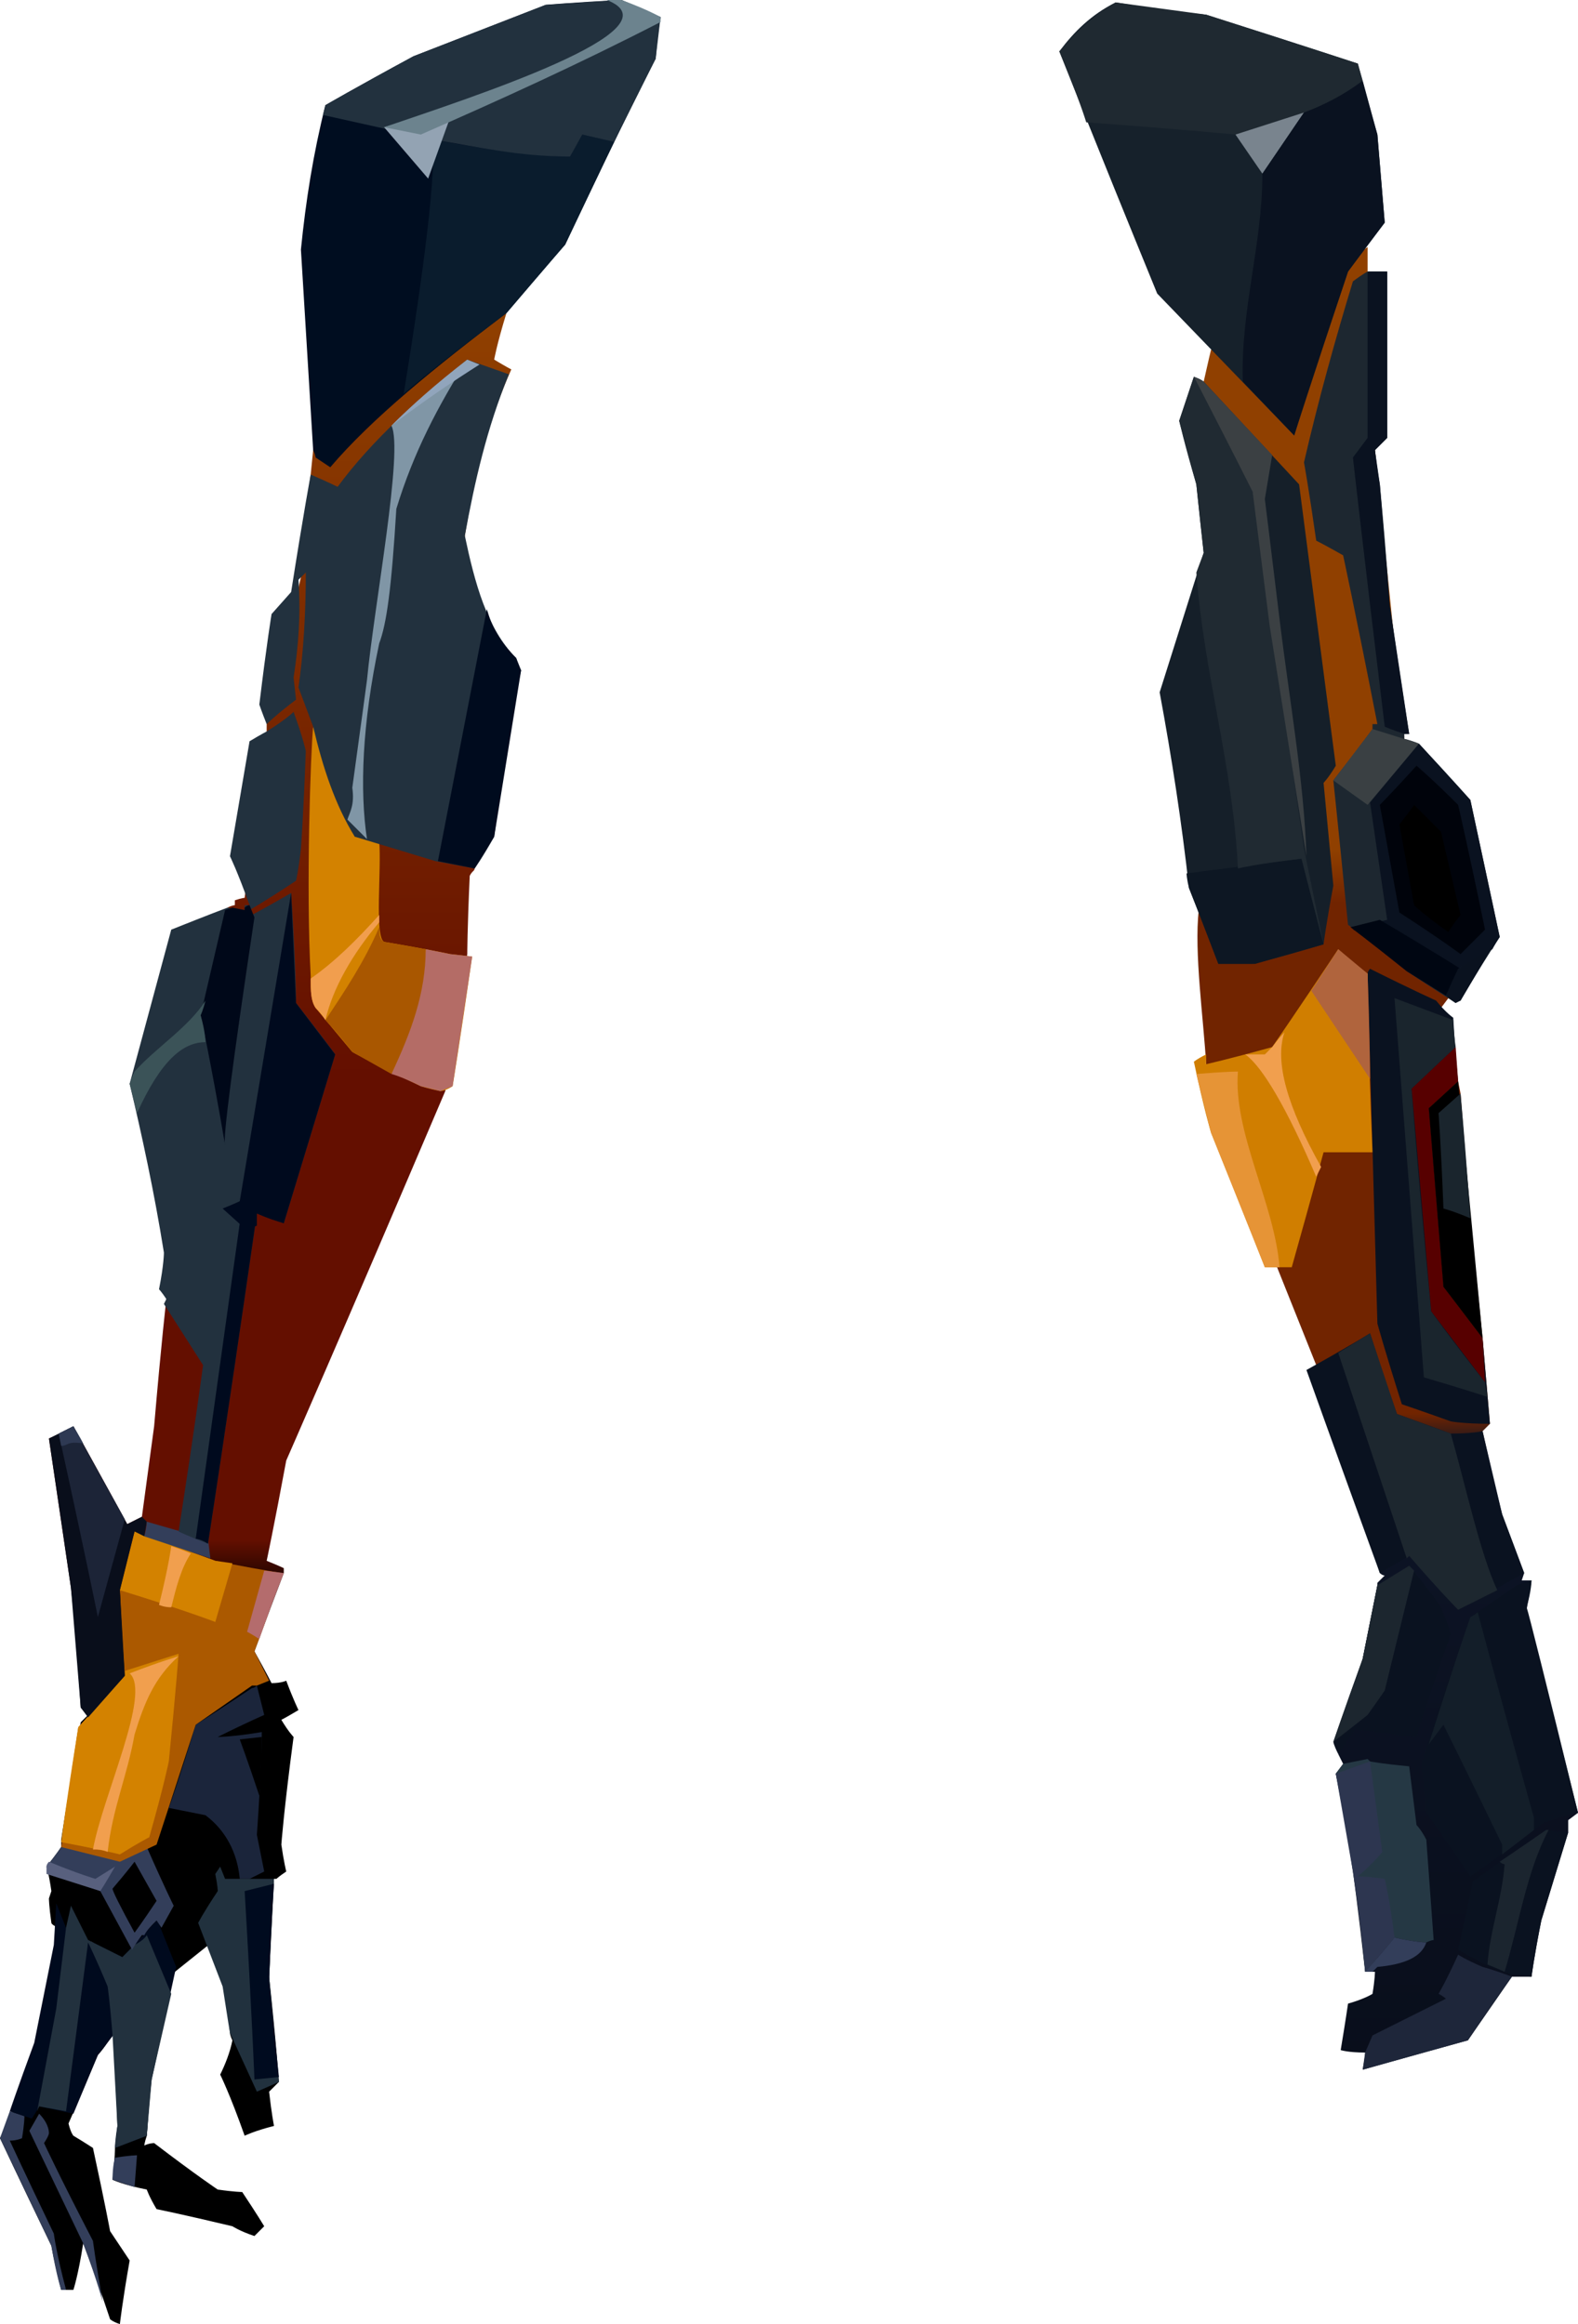 <?xml version="1.0" encoding="UTF-8" standalone="no"?>
<svg
   width="645"
   height="950"
   viewBox="0 0 645 950"
   version="1.1"
   id="svg112"
   sodipodi:docname="cb-layer-0357.svg"
   xmlns:inkscape="http://www.inkscape.org/namespaces/inkscape"
   xmlns:sodipodi="http://sodipodi.sourceforge.net/DTD/sodipodi-0.dtd"
   xmlns="http://www.w3.org/2000/svg"
   xmlns:svg="http://www.w3.org/2000/svg">
  <sodipodi:namedview
     id="namedview114"
     pagecolor="#ffffff"
     bordercolor="#666666"
     borderopacity="1.0"
     inkscape:pageshadow="2"
     inkscape:pageopacity="0.0"
     inkscape:pagecheckerboard="0" />
  <defs
     id="defs26">
    <linearGradient
       x1="207.243"
       y1="64.543"
       x2="207.243"
       y2="479.028"
       id="id-75890"
       gradientTransform="scale(0.504,1.983)"
       gradientUnits="userSpaceOnUse">
      <stop
         stop-color="#904000"
         offset="0%"
         id="stop2" />
      <stop
         stop-color="#640F00"
         offset="38%"
         id="stop4" />
      <stop
         stop-color="#640F00"
         offset="61%"
         id="stop6" />
      <stop
         stop-color="#000000"
         offset="64%"
         id="stop8" />
      <stop
         stop-color="#000000"
         offset="100%"
         id="stop10" />
    </linearGradient>
    <linearGradient
       x1="293.744"
       y1="45.694"
       x2="293.744"
       y2="386.115"
       id="id-75891"
       gradientTransform="scale(0.457,2.188)"
       gradientUnits="userSpaceOnUse">
      <stop
         stop-color="#904000"
         offset="0%"
         id="stop13" />
      <stop
         stop-color="#904000"
         offset="33%"
         id="stop15" />
      <stop
         stop-color="#712400"
         offset="36%"
         id="stop17" />
      <stop
         stop-color="#712400"
         offset="64%"
         id="stop19" />
      <stop
         stop-color="#0D1426"
         offset="66%"
         id="stop21" />
      <stop
         stop-color="#090E1B"
         offset="100%"
         id="stop23" />
    </linearGradient>
  </defs>
  <g
     id="id-75892">
    <g
       id="id-75893">
      <polygon
         points="94,751 58,779 64,812 94,788 "
         id="id-75894" />
      <path
         d="m 49,950 c -3,-1 -4,-2 -4,-2 -7,-21 -11,-31 -11,-31 -2,13 -4,19 -4,19 -3,0 -5,0 -5,0 C 22,924 21,918 21,918 7,889 0,874 0,874 25,821 38,794 38,794 27,790 21,787 21,786 20,779 20,776 20,776 l 1,-3 c -1,-7 -2,-10 -2,-10 4,-5 6,-8 6,-8 0,-2 0,-3 0,-3 5,-32 8,-48 8,-48 2,-2 3,-3 3,-3 -2,-2 -3,-3 -3,-3 -2,-33 -4,-49 -4,-49 -6,-41 -9,-61 -9,-61 7,-3 10,-5 10,-5 15,27 22,40 22,40 4,-2 6,-3 6,-3 l 5,-37 c 3,-35 5,-52 5,-52 17,-107 25,-160 25,-160 2,-1 3,-1 3,-1 0,-1 0,-2 0,-2 3,-1 4,-1 4,-1 2,-16 3,-24 3,-24 2,-21 3,-31 3,-31 2,-9 3,-13 3,-13 0,-2 0,-3 0,-3 l 14,-60 c 2,-28 4,-42 4,-42 l 2,-20 c 43,-24 68,-40 78,-46 -4,13 -5,19 -5,19 5,3 7,4 7,4 -9,20 -15,43 -19,68 3,91 4,136 4,136 0,1 -1,1 -2,3 -1,22 -1,32 -1,32 -6,37 -9,56 -9,56 -43,101 -65,151 -65,151 -5,27 -8,41 -8,41 5,2 7,3 7,3 0,2 0,2 0,2 -8,21 -12,32 -12,32 5,9 7,13 7,13 4,0 6,-1 6,-1 3,8 5,12 5,12 -5,3 -7,4 -7,4 3,5 5,7 5,7 -4,30 -5,44 -5,44 1,7 2,11 2,11 -3,2 -4,3 -4,3 -1,0 -1,0 -1,0 l -2,40 c 3,28 4,43 4,43 -3,3 -4,4 -4,4 1,9 2,14 2,14 -8,2 -12,4 -12,4 -6,-17 -10,-25 -10,-25 2,-4 4,-9 5,-14 -1,-2 -1,-3 -1,-3 -4,-43 -6,-65 -6,-65 -10,7 -15,11 -15,11 -5,7 -7,10 -7,10 0,2 0,2 0,2 -4,56 -6,84 -6,84 -1,3 -1,4 -1,4 2,-1 4,-1 4,-1 17,13 26,19 26,19 7,1 10,1 10,1 6,9 9,14 9,14 -3,3 -4,4 -4,4 -6,-2 -9,-4 -9,-4 -21,-5 -31,-7 -31,-7 -3,-5 -4,-8 -4,-8 -10,-2 -14,-4 -14,-4 1,-9 1,-13 1,-13 1,-6 1,-9 1,-9 -1,-26 -1,-39 -1,-39 -4,7 -7,10 -7,10 -8,19 -12,28 -12,28 1,4 2,5 2,5 5,3 8,5 8,5 5,23 7,34 7,34 l 8,12 c -3,17 -4,26 -4,26 z"
         fill="url(#id-75890)"
         id="id-75895"
         style="fill:url(#id-75890)" />
      <path
         d="m 34,917 c 6,16 8,24 8,24 -3,-17 -4,-25 -4,-25 -14,-27 -20,-40 -20,-40 2,-3 2,-4 2,-4 0,-3 -2,-6 -4,-8 l -4,7 z"
         fill="#333e5a"
         id="id-75896" />
      <path
         d="m 25,936 c 2,0 2,0 2,0 C 23,921 22,913 22,913 10,888 4,875 4,875 c 3,0 5,-1 5,-1 1,-6 1,-9 1,-9 l -6,-2 -4,11 21,44 c 2,12 4,18 4,18 z"
         fill="#333e5a"
         id="id-75897" />
      <path
         d="m 46,891 c 0,-6 1,-9 1,-9 6,-1 9,-1 9,-1 l -1,13 c -6,-2 -9,-3 -9,-3 z"
         fill="#333e5a"
         id="id-75898" />
      <path
         d="m 4,863 c 6,2 9,3 9,3 2,-3 3,-5 3,-5 l 14,3 10,-24 7,-9 c 1,26 1,38 1,38 -1,6 -1,9 -1,9 l 13,-5 c 1,-15 2,-23 2,-23 l 10,-46 c -4,-10 -6,-15 -6,-15 -1,-3 -2,-4 -2,-4 -9,10 -14,15 -14,15 -10,-5 -14,-7 -14,-7 -5,-9 -7,-14 -7,-14 l -2,9 -4,-10 -1,17 -8,40 C 7,854 4,863 4,863 Z"
         fill="#000a1e"
         id="id-75899" />
      <path
         d="m 15,864 8,-43 4,-33 2,-9 7,14 14,7 c 3,-3 5,-5 5,-5 4,-2 5,-4 5,-4 l 10,24 -8,35 -2,23 -13,5 1,-9 -2,-37 c -1,-13 -2,-20 -2,-20 -5,-12 -8,-18 -8,-18 l -9,69 -11,-2 c -1,2 -1,3 -1,3 z"
         fill="#22313e"
         id="id-75900" />
      <path
         d="m 112,768 c -13,0 -20,0 -20,0 l -2,-5 -2,3 c 1,5 1,7 1,7 -6,9 -8,13 -8,13 l 10,26 c 2,13 3,19 3,19 l 11,24 9,-4 -4,-43 c 1,-27 2,-40 2,-40 z"
         fill="#21313e"
         id="id-75901" />
      <path
         d="m 112,770 c -8,2 -12,3 -12,3 3,51 4,77 4,77 l 10,-1 -4,-39 c 1,-27 2,-40 2,-40 z"
         fill="#000b1f"
         id="id-75902" />
      <path
         d="m 25,755 c 21,0 32,0 34,0 v 0 c 0,0 0,0 0,0 h 1 v 0 c 7,16 11,24 11,24 l -5,9 -2,-3 c -2,2 -4,4 -5,6 h -1 c -3,4 -4,6 -4,6 L 41,773 19,763 c 4,-5 6,-8 6,-8 z m 30,6 c 0,0 -3,4 -9,11 0,0 0,0 0,0 v 0 c 0,1 3,7 9,18 0,0 3,-4 9,-13 v 0 z"
         fill="#333e5a"
         id="id-75903" />
      <path
         d="m 19,763 c 0,-1 1,-2 1,-2 12,5 19,7 19,7 l 8,-5 c -4,7 -6,10 -6,10 l -22,-7 c 0,-2 0,-3 0,-3 z"
         fill="#58607e"
         id="id-75904" />
      <path
         d="m 98,768 c 3,0 4,0 4,0 4,-2 6,-3 6,-3 -2,-10 -3,-15 -3,-15 2,-28 2,-42 2,-42 -12,2 -18,2 -18,2 12,-6 19,-9 19,-9 -2,-8 -3,-12 -3,-12 -1,1 -2,1 -2,1 -15,10 -23,15 -23,15 -7,23 -11,34 -11,34 l 15,3 c 8,6 13,15 14,26 z"
         fill="#1b253b"
         id="id-75905" />
      <path
         d="m 106,734 c -5,-15 -8,-23 -8,-23 l 9,-1 c 0,16 -1,24 -1,24 z"
         fill="#000000"
         id="id-75906" />
      <path
         d="m 25,755 c 16,4 24,6 24,6 l 15,-7 16,-49 23,-16 c 1,0 2,0 2,0 l 5,-2 c -4,-8 -6,-12 -6,-12 8,-21 11,-32 11,-32 -18,-3 -27,-5 -27,-5 -22,-8 -33,-12 -33,-12 -4,16 -6,24 -6,24 1,23 2,35 2,35 l -19,21 c -5,33 -7,49 -7,49 z"
         fill="#ab5900"
         id="id-75907" />
      <path
         d="m 25,753 c 16,3 24,5 24,5 8,-5 12,-7 12,-7 6,-21 8,-31 8,-31 3,-30 4,-44 4,-44 l -22,7 v 2 l -19,21 c -5,31 -7,47 -7,47 z"
         fill="#d38200"
         id="id-75908" />
      <path
         d="m 38,756 c 4,-22 24,-64 15,-72 13,-5 20,-7 20,-7 -10,9 -14,19 -18,32 -3,17 -9,30 -11,48 -2,-1 -4,-1 -6,-1 z"
         fill="#f19f4e"
         id="id-75909" />
      <path
         d="m 49,650 c 26,8 39,13 39,13 l 7,-24 -7,-1 -33,-12 c -4,16 -6,24 -6,24 z"
         fill="#d38200"
         id="id-75910" />
      <path
         d="m 65,656 c 4,-16 5,-24 5,-24 6,2 8,3 8,3 -4,6 -6,14 -8,22 -3,0 -5,-1 -5,-1 z"
         fill="#f19f4e"
         id="id-75911" />
      <path
         d="m 106,670 c -3,-2 -5,-3 -5,-3 l 7,-25 8,1 c -7,18 -10,27 -10,27 z"
         fill="#b46c6d"
         id="id-75912" />
      <polygon
         points="29,649 20,588 30,583 52,623 58,620 60,622 59,628 55,626 49,650 51,685 36,702 33,698 "
         fill="#090e1b"
         id="id-75913" />
      <path
         d="m 30,583 c -4,2 -6,3 -6,3 11,50 16,75 16,75 L 51,621 C 37,596 30,583 30,583 Z"
         fill="#1c2437"
         id="id-75914" />
      <path
         d="m 34,590 c -7,-1 -6,1 -9,1 l -1,-5 6,-3 c 3,5 4,7 4,7 z"
         fill="#2e3953"
         id="id-75915" />
      <path
         d="m 59,628 c 1,-4 1,-6 1,-6 17,5 25,7 25,7 l 1,8 c -18,-6 -27,-9 -27,-9 z"
         fill="#333e5a"
         id="id-75916" />
      <path
         d="m 85,631 c -8,-3 -12,-5 -12,-5 7,-45 10,-68 10,-68 L 67,533 c 1,-2 1,-2 1,-2 -2,-3 -3,-4 -3,-4 2,-10 2,-15 2,-15 -4,-25 -9,-48 -14,-69 l 17,-63 c 15,-6 23,-9 23,-9 5,1 7,1 7,1 0,-1 0,-2 0,-2 1,0 2,0 2,0 -5,-14 -8,-20 -8,-20 l 8,-47 c 5,-3 7,-4 7,-4 8,-5 11,-8 11,-8 4,11 5,16 5,16 -1,27 -2,40 -2,40 -1,9 -2,13 -2,13 -12,8 -19,12 -19,12 1,1 1,2 1,2 11,-6 16,-9 16,-9 2,30 2,45 2,45 11,14 16,21 16,21 -14,46 -21,69 -21,69 l -11,-4 C 92,586 85,631 85,631 Z"
         fill="#22313e"
         id="id-75917" />
      <path
         d="m 85,631 c -3,-2 -5,-2 -5,-2 12,-86 18,-129 18,-129 v -9 l 21,-126 2,45 16,21 -21,69 -11,-4 C 92,586 85,631 85,631 Z"
         fill="#000a1e"
         id="id-75918" />
      <path
         d="m 116,500 c -7,-2 -11,-4 -11,-4 0,4 0,5 0,5 -3,1 -4,2 -4,2 l -10,-9 c 5,-2 7,-3 7,-3 l 18,6 z"
         fill="#000a1e"
         id="id-75919" />
      <path
         d="M 92,468 C 86,433 82,415 82,415 l 10,-43 3,-1 5,1 v -1 c 1,-1 2,-1 2,-1 l 2,5 c -9,60 -13,91 -12,93 z"
         fill="#000819"
         id="id-75920" />
      <path
         d="m 90,601 c 4,-31 7,-46 7,-46 10,-15 15,-22 15,-22 l 6,16 c -19,35 -28,52 -28,52 z"
         fill="#640f00"
         id="id-75921" />
      <path
         d="m 128,531 c -7,-19 -10,-28 -10,-28 15,-44 23,-66 23,-66 l 28,15 c -28,53 -41,79 -41,79 z"
         fill="#640f00"
         id="id-75922" />
      <path
         d="m 185,444 c -3,2 -5,2 -5,2 -5,-1 -8,-2 -8,-2 -19,-9 -28,-14 -28,-14 -10,-12 -15,-18 -15,-18 -2,-3 -2,-7 -2,-13 -2,-36 0,-92 1,-102 4,13 18,24 17,45 7,1 10,2 10,2 1,11 -2,39 2,41 18,3 27,5 27,5 l 9,1 c -5,35 -8,53 -8,53 z"
         fill="#d38200"
         id="id-75923" />
      <path
         d="m 160,439 c 7,-16 13,-31 14,-51 l 10,2 9,1 -8,53 -5,2 -8,-2 c -8,-4 -12,-5 -12,-5 z"
         fill="#b46c66"
         id="id-75924" />
      <path
         d="m 133,417 c 8,-12 16,-24 22,-38 0,2 0,5 2,6 l 17,3 c 0,18 -6,34 -14,51 l -16,-9 c -7,-9 -11,-13 -11,-13 z"
         fill="#a95700"
         id="id-75925" />
      <path
         d="m 129,412 c 3,3 4,5 4,5 3,-13 11,-27 22,-40 0,-2 0,-3 0,-3 -9,10 -18,19 -28,26 0,5 0,9 2,12 z"
         fill="#f19e4e"
         id="id-75926" />
      <path
         d="m 194,355 -16,-3 -33,-10 c -8,-13 -13,-28 -17,-45 l -6,-16 c 2,-14 3,-30 3,-47 l -3,3 c 1,14 0,27 -2,40 l 1,9 c -8,6 -12,10 -12,10 -2,-5 -3,-8 -3,-8 3,-25 5,-37 5,-37 l 8,-9 c 5,-32 8,-48 8,-48 7,3 11,5 11,5 14,-19 33,-36 53,-52 l 17,6 c -9,22 -14,44 -18,66 4,19 9,38 21,50 1,4 2,5 2,5 -5,22 -8,45 -11,68 -5,9 -8,13 -8,13 z"
         fill="#22313e"
         id="id-75927" />
      <path
         d="m 179,352 20,-103 c 2,7 5,13 12,20 l 2,5 -11,68 -8,13 c -10,-2 -15,-3 -15,-3 z"
         fill="#000b1e"
         id="id-75928" />
      <path
         d="m 150,343 c -5,-5 -8,-8 -8,-8 1,-3 3,-6 2,-13 4,-29 6,-44 6,-44 3,-31 15,-94 10,-104 10,-10 20,-18 31,-27 -12,19 -22,38 -29,61 -2,33 -4,47 -7,55 -7,33 -8,60 -5,80 z"
         fill="#8096a6"
         id="id-75929" />
      <path
         d="m 191,147 5,2 c -11,7 -23,15 -36,25 8,-8 18,-17 31,-27 z"
         fill="#91a5bc"
         id="id-75930" />
      <path
         d="m 128,184 c 1,2 1,3 1,3 l 6,4 c 17,-20 43,-41 72,-63 16,-19 24,-28 24,-28 24,-51 37,-76 37,-76 1,-12 2,-17 2,-17 -11,-5 -16,-7 -16,-7 -20,1 -31,2 -31,2 -36,14 -54,21 -54,21 -24,13 -36,20 -36,20 -5,20 -8,39 -10,59 z"
         fill="#000d20"
         id="id-75931" />
      <path
         d="m 165,161 c 9,-55 13,-90 12,-104 26,5 44,7 56,7 3,-6 5,-9 5,-9 l 13,3 -20,42 -24,28 c -20,15 -34,26 -42,33 z"
         fill="#0a1c2d"
         id="id-75932" />
      <path
         d="m 177,57 c 18,3 35,7 56,7 l 5,-9 13,3 17,-34 2,-17 -16,-7 -31,2 -54,21 c -24,13 -36,20 -36,20 l -1,4 z"
         fill="#22313e"
         id="id-75933" />
      <path
         d="m 175,73 9,-25 c -8,-1 -17,1 -27,4 12,14 18,21 18,21 z"
         fill="#93a3b3"
         id="id-75934" />
      <path
         d="m 53,443 c 1,-3 2,-5 2,-5 9,-10 22,-18 29,-29 -1,4 -2,6 -2,6 2,7 2,11 2,11 -9,0 -18,7 -28,29 -2,-8 -3,-12 -3,-12 z"
         fill="#3b5358"
         id="id-75935" />
      <path
         d="M 157,52 C 192,40 279,12 248,0 h 6 c 11,4 16,7 16,7 0,1 0,2 0,2 -33,17 -66,32 -98,46 -10,-2 -15,-3 -15,-3 z"
         fill="#6c838e"
         id="id-75936" />
    </g>
    <g
       transform="translate(433,1)"
       id="id-75937">
      <path
         d="m 124,845 c 1,-5 1,-7 1,-7 -7,0 -10,-1 -10,-1 2,-12 3,-19 3,-19 7,-2 10,-4 10,-4 1,-6 1,-9 1,-9 -2,0 -4,0 -4,0 -3,-27 -5,-41 -5,-41 -4,-27 -7,-40 -7,-40 l 3,-4 -2,-4 10,-39 c 4,-20 6,-30 6,-30 0,-1 0,-1 0,-1 l 3,-3 c -1,0 -2,-1 -2,-1 -17,-57 -26,-85 -26,-85 L 89,517 C 70,462 60,434 60,434 59,416 55,388 57,371 l 2,-146 c 0,-47 0,-70 0,-70 2,-9 3,-13 3,-13 l 64,-42 v 10 c 2,49 3,73 3,73 l 12,118 -14,26 c 21,53 32,80 32,80 l -3,4 7,30 1,5 4,51 5,49 3,35 -3,3 8,34 c 6,16 9,24 9,24 l -1,3 h 4 l -2,12 c 14,55 21,83 21,83 l -4,3 v 5 l -11,36 c -3,15 -4,23 -4,23 -3,0 -5,0 -5,0 -2,0 -3,0 -3,0 l -18,26 c -29,8 -43,12 -43,12 z"
         fill="url(#id-75891)"
         id="id-75938"
         style="fill:url(#id-75891)" />
      <path
         d="M 0,20 C 6,12 13,5 23,0 c 24,4 37,5 37,5 41,13 62,20 62,20 5,19 8,29 8,29 2,24 3,36 3,36 -10,13 -15,20 -15,20 -7,21 -15,43 -22,67 L 40,119 C 13,53 0,20 0,20 Z"
         fill="#16212b"
         id="id-75939" />
      <path
         d="m 11,49 c 41,3 61,5 61,5 20,-5 39,-12 52,-22 L 122,25 60,5 23,0 C 14,5 7,12 0,20 8,39 11,49 11,49 Z"
         fill="#1f2931"
         id="id-75940" />
      <polygon
         points="100,45 83,70 72,54 "
         fill="#79848e"
         id="id-75941" />
      <path
         d="m 124,32 6,22 3,36 -15,20 c -15,45 -22,67 -22,67 L 75,155 c -1,-29 8,-56 8,-85 l 17,-25 c 8,-3 16,-7 24,-13 z"
         fill="#0a1220"
         id="id-75942" />
      <path
         d="m 164,408 c -2,0 -2,1 -2,1 -14,-9 -20,-13 -20,-13 -16,-13 -24,-19 -24,-19 -4,-40 -6,-59 -6,-59 11,-14 16,-21 16,-21 0,-1 0,-2 0,-2 1,0 2,0 2,0 -9,-46 -14,-69 -14,-69 -7,-4 -11,-6 -11,-6 -3,-21 -5,-32 -5,-32 6,-26 13,-51 20,-74 4,-3 6,-4 6,-4 5,0 8,0 8,0 0,45 0,68 0,68 -3,3 -5,5 -5,5 1,9 2,14 2,14 3,32 4,49 4,49 5,35 8,53 8,53 -1,0 -2,0 -2,0 0,1 0,2 0,2 4,1 6,2 6,2 14,15 21,23 21,23 l 12,56 c -11,17 -16,26 -16,26 z"
         fill="#1d2730"
         id="id-75943" />
      <path
         d="m 128,297 c 13,4 19,6 19,6 l -21,25 -14,-10 z"
         fill="#3a4043"
         id="id-75944" />
      <path
         d="m 143,299 c -1,0 -2,0 -2,0 -6,-2 -8,-3 -8,-3 -9,-74 -13,-110 -13,-110 l 6,-8 v -68 h 8 v 68 l -5,5 2,14 4,49 z"
         fill="#0a1220"
         id="id-75945" />
      <path
         d="m 120,379 c 9,-3 14,-4 14,-4 l -7,-48 20,-24 21,23 c 8,37 12,56 12,56 -2,3 -3,5 -3,5 l -14,8 c -29,-11 -43,-16 -43,-16 z"
         fill="#0a1220"
         id="id-75946" />
      <path
         d="m 119,378 c 8,-2 12,-3 12,-3 22,13 33,20 33,20 l -6,11 -16,-10 c -15,-12 -23,-18 -23,-18 z"
         fill="#000612"
         id="id-75947" />
      <path
         d="m 163,395 14,-9 -13,22 -2,1 -4,-3 c 3,-7 5,-11 5,-11 z"
         fill="#0a121f"
         id="id-75948" />
      <path
         d="m 164,389 c 7,-7 10,-10 10,-10 -7,-34 -11,-51 -11,-51 -11,-11 -17,-16 -17,-16 -10,11 -15,16 -15,16 l 8,44 c 17,11 25,17 25,17 z"
         fill="#00030b"
         id="id-75949" />
      <path
         d="m 159,380 c -10,-7 -14,-11 -14,-11 -4,-22 -6,-33 -6,-33 4,-5 6,-8 6,-8 7,7 11,11 11,11 l 8,34 c -4,5 -5,7 -5,7 z"
         fill="#000000"
         id="id-75950" />
      <path
         d="m 127,395 c 18,9 27,13 27,13 4,5 7,7 7,7 1,17 2,26 2,26 -8,7 -12,11 -12,11 4,48 6,73 6,73 10,14 16,21 16,21 2,23 3,35 3,35 -11,0 -16,-1 -16,-1 -14,-5 -20,-7 -20,-7 -7,-22 -10,-33 -10,-33 l -4,-143 c 0,-1 1,-2 1,-2 z"
         fill="#0a1220"
         id="id-75951" />
      <path
         d="m 161,416 c -16,-6 -24,-9 -24,-9 8,103 12,155 12,155 17,5 26,8 26,8 -1,-4 -1,-6 -1,-6 -15,-19 -22,-29 -22,-29 -6,-61 -8,-91 -8,-91 l 18,-17 c -1,-7 -1,-11 -1,-11 z"
         fill="#1a252d"
         id="id-75952" />
      <polygon
         points="151,452 157,525 173,546 174,564 152,535 144,444 162,427 163,441 "
         fill="#570000"
         id="id-75953" />
      <polygon
         points="157,525 173,546 163,441 151,452 "
         fill="#000000"
         id="id-75954" />
      <path
         d="m 168,497 c -7,-3 -11,-4 -11,-4 -1,-26 -2,-39 -2,-39 l 9,-8 c 3,34 4,51 4,51 z"
         fill="#1a252d"
         id="id-75955" />
      <path
         d="m 101,559 c 18,-10 26,-15 26,-15 7,22 11,33 11,33 14,5 22,8 22,8 9,0 13,-1 13,-1 5,23 8,34 8,34 6,16 9,24 9,24 -18,10 -27,15 -27,15 -13,-14 -20,-22 -20,-22 l -12,7 c -20,-55 -30,-83 -30,-83 z"
         fill="#0a1220"
         id="id-75956" />
      <path
         d="m 114,552 28,84 1,-1 c 13,15 20,22 20,22 l 16,-8 c -7,-15 -13,-43 -19,-64 l -22,-8 -11,-33 c -8,5 -13,8 -13,8 z"
         fill="#1d272f"
         id="id-75957" />
      <path
         d="m 130,647 c 9,-5 13,-8 13,-8 9,11 13,17 13,17 3,7 4,11 4,11 -10,28 -14,42 -14,42 -17,-2 -25,-3 -25,-3 -5,7 -7,10 -7,10 -2,-4 -2,-5 -2,-5 l 12,-34 c 4,-20 6,-30 6,-30 z"
         fill="#0a1220"
         id="id-75958" />
      <path
         d="m 112,711 c 9,-7 14,-11 14,-11 5,-7 7,-10 7,-10 l 12,-49 -2,-2 -13,8 -6,30 c -8,22 -12,34 -12,34 z"
         fill="#1c262f"
         id="id-75959" />
      <path
         d="m 168,766 c 20,-14 30,-22 30,-22 9,-3 14,-4 14,-4 -13,-53 -20,-81 -21,-84 2,-7 2,-11 2,-11 -4,1 -6,2 -6,2 -13,9 -19,13 -19,13 -14,40 -20,60 -20,60 l 2,20 c 12,17 18,26 18,26 z"
         fill="#0a1220"
         id="id-75960" />
      <path
         d="m 181,757 c 0,-3 0,-4 0,-4 -16,-33 -24,-49 -24,-49 l -6,8 c 11,-35 17,-52 17,-52 2,-1 3,-2 3,-2 15,56 23,84 23,84 v 5 c -9,7 -13,10 -13,10 z"
         fill="#131e29"
         id="id-75961" />
      <path
         d="m 193,807 c -5,-1 -8,-1 -8,-1 -8,-2 -15,-6 -22,-10 4,-18 6,-28 6,-28 20,-14 30,-21 30,-21 6,1 9,1 9,1 l -11,36 c -3,15 -4,23 -4,23 z"
         fill="#0a1220"
         id="id-75962" />
      <path
         d="m 182,805 c 6,-20 9,-41 18,-58 -1,0 -1,0 -1,0 -13,9 -19,13 -19,13 1,1 2,1 2,1 -1,14 -6,27 -7,41 5,2 7,3 7,3 z"
         fill="#1b252f"
         id="id-75963" />
      <path
         d="m 126,397 c -8,-6 -12,-10 -12,-10 -18,27 -27,40 -27,40 -18,5 -27,7 -27,7 0,-3 0,-4 0,-4 -4,2 -5,3 -5,3 4,19 7,29 7,29 15,37 22,55 22,55 7,0 11,0 11,0 9,-32 13,-47 13,-47 h 20 c -2,-48 -2,-73 -2,-73 z"
         fill="#d07e00"
         id="id-75964" />
      <path
         d="m 56,438 c 12,-1 17,-1 17,-1 -2,25 15,54 17,80 H 84 L 62,462 c -4,-16 -6,-24 -6,-24 z"
         fill="#e69436"
         id="id-75965" />
      <path
         d="m 76,430 h 8 c 2,-2 3,-3 3,-3 3,-4 5,-6 5,-6 -4,12 1,30 15,55 l -2,4 C 93,452 83,435 76,430 Z"
         fill="#f19f4e"
         id="id-75966" />
      <path
         d="m 127,440 -24,-36 11,-17 12,10 c 1,29 1,43 1,43 z"
         fill="#b0643d"
         id="id-75967" />
      <path
         d="m 108,385 c -20,6 -29,8 -29,8 -9,0 -14,0 -14,0 -8,-21 -12,-31 -12,-31 -3,-27 -7,-53 -12,-80 12,-38 18,-57 18,-57 -1,-9 -2,-18 -3,-28 -5,-17 -7,-26 -7,-26 4,-12 6,-18 6,-18 3,1 4,2 4,2 26,28 39,42 39,42 10,77 15,115 15,115 -3,5 -5,7 -5,7 l 4,42 c -3,16 -4,24 -4,24 z"
         fill="#151f29"
         id="id-75968" />
      <path
         d="m 137,791 c 9,2 13,2 13,2 2,-1 3,-1 3,-1 -2,-27 -3,-41 -3,-41 -2,-4 -4,-6 -4,-6 l -3,-24 c -11,-1 -16,-2 -16,-2 l -1,-1 -10,2 -3,4 8,42 4,39 z"
         fill="#253844"
         id="id-75969" />
      <path
         d="m 65,393 c -8,-21 -12,-31 -12,-31 -1,-4 -1,-6 -1,-6 l 47,-6 9,35 -28,8 z"
         fill="#0d1723"
         id="id-75970" />
      <path
         d="m 108,385 c -6,-23 -9,-35 -9,-35 -18,2 -26,4 -26,4 C 71,312 59,274 56,233 l 3,-8 -3,-28 -7,-26 c 4,-12 6,-18 6,-18 16,31 24,47 24,47 l 21,146 z"
         fill="#202a32"
         id="id-75971" />
      <path
         d="m 101,349 c -1,-31 -7,-64 -11,-97 -4,-33 -6,-49 -6,-49 l 3,-18 -28,-30 -4,-2 c 16,31 24,47 24,47 l 7,55 c 10,63 15,94 15,94 z"
         fill="#3b4043"
         id="id-75972" />
      <path
         d="m 125,805 c 8,-9 12,-14 12,-14 -2,-16 -4,-24 -4,-24 -7,-1 -11,-1 -11,-1 7,-6 10,-10 10,-10 l -5,-37 -14,5 7,40 c 4,27 5,41 5,41 z"
         fill="#2d3650"
         id="id-75973" />
      <path
         d="m 137,791 c 9,2 13,2 13,2 -2,6 -9,9 -20,10 l -2,2 h -3 c 8,-9 12,-14 12,-14 z"
         fill="#333e5a"
         id="id-75974" />
      <path
         d="m 185,807 c -8,-3 -12,-4 -12,-4 -7,-3 -10,-5 -10,-5 -5,11 -8,16 -8,16 2,1 3,2 3,2 l -30,15 -3,7 -1,7 43,-12 c 12,-18 18,-26 18,-26 z"
         fill="#1e263a"
         id="id-75975" />
    </g>
  </g>
</svg>
